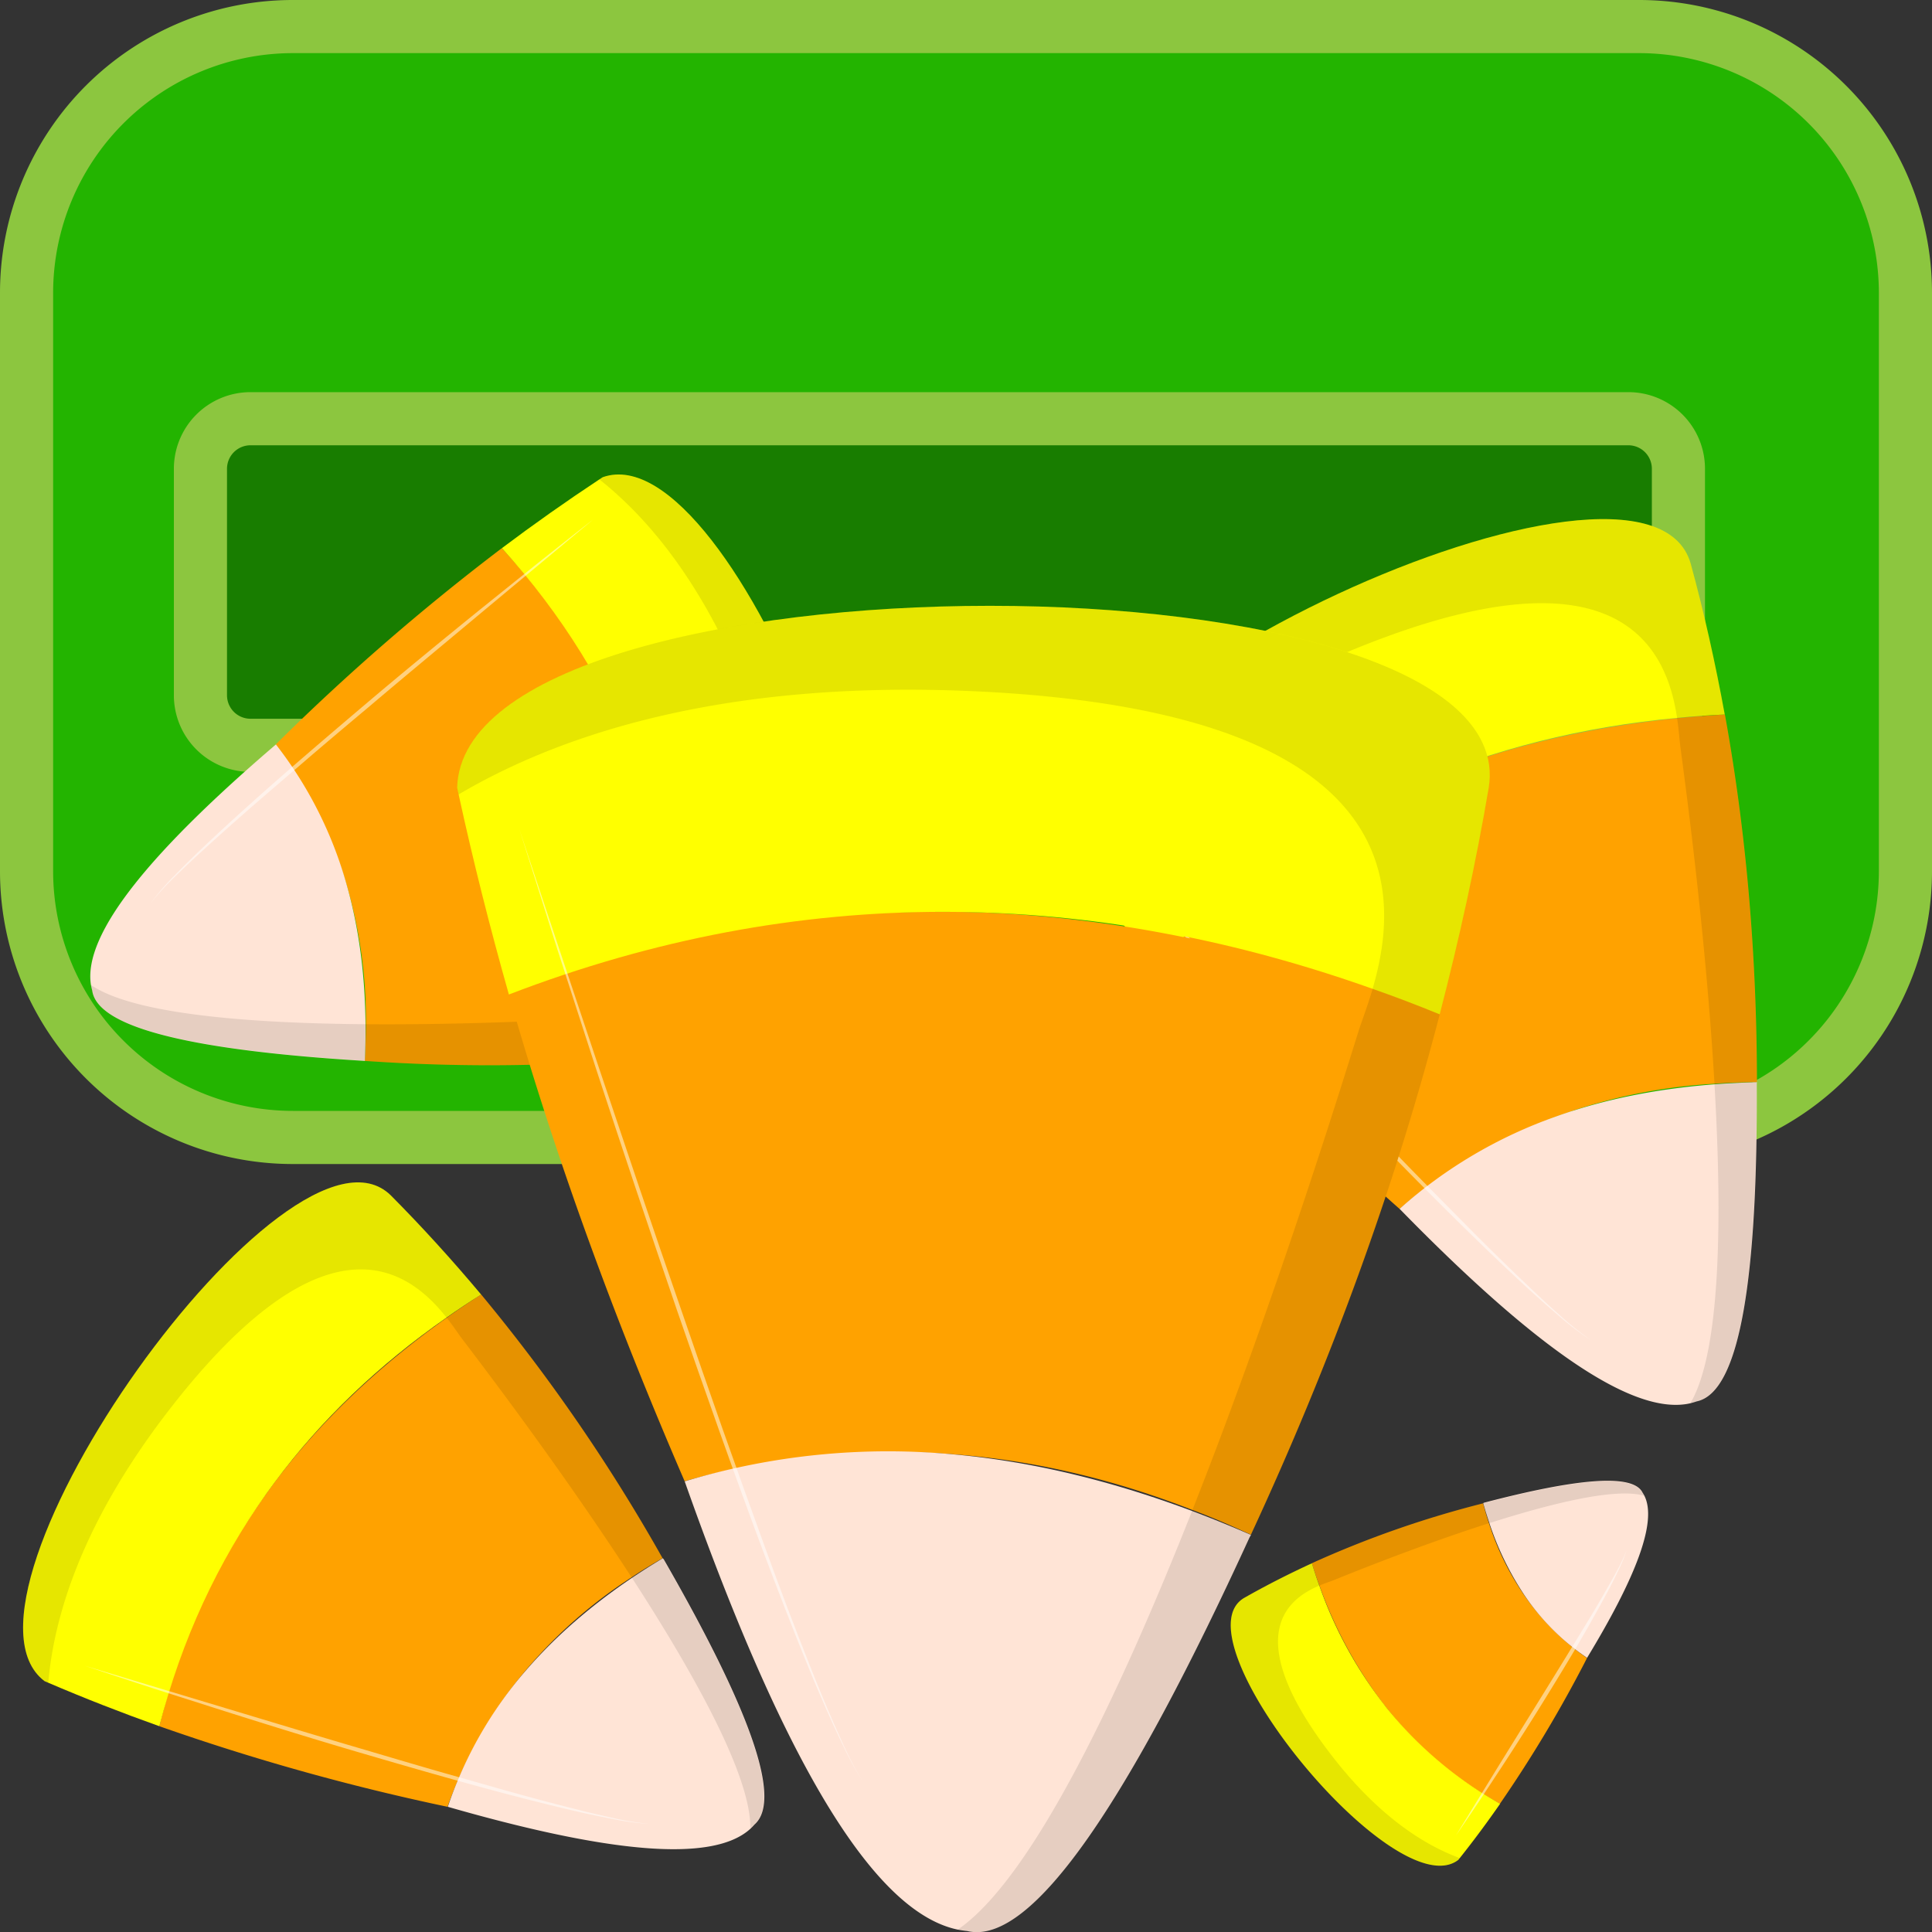<svg xmlns="http://www.w3.org/2000/svg" viewBox="0 0 800 800"><rect x="0" y="0" width="800" height="800" fill="#333333" stroke="none"/><defs><style>.cls-1{isolation:isolate;}.cls-2{fill:#23b400;}.cls-3{fill:#8cc63f;}.cls-4{fill:#187d00;}.cls-5{fill:#ffa200;}.cls-6{fill:#ff0;}.cls-7{fill:#ffe4d6;}.cls-8{opacity:0.1;mix-blend-mode:multiply;}.cls-9{opacity:0.5;mix-blend-mode:screen;}.cls-10{fill:#fff;}</style></defs><g class="cls-1"><g id="Layer_1" data-name="Layer 1"><rect class="cls-2" x="11" y="11" width="778" height="460" rx="110.24"/><path class="cls-3" d="M678.76,22A99.35,99.35,0,0,1,778,121.24V360.76A99.35,99.35,0,0,1,678.76,460H121.24A99.35,99.35,0,0,1,22,360.76V121.24A99.35,99.35,0,0,1,121.24,22H678.76m0-22H121.24A121.24,121.24,0,0,0,0,121.24V360.76A121.24,121.24,0,0,0,121.24,482H678.76A121.24,121.24,0,0,0,800,360.76V121.24A121.24,121.24,0,0,0,678.76,0Z"/><rect class="cls-4" x="83" y="173.38" width="612" height="135.24" rx="20.73"/><path class="cls-3" d="M674.27,184.38a9.73,9.73,0,0,1,9.73,9.73v93.78a9.73,9.73,0,0,1-9.73,9.73H103.73A9.73,9.73,0,0,1,94,287.89V194.11a9.73,9.73,0,0,1,9.73-9.73H674.27m0-22H103.73A31.72,31.72,0,0,0,72,194.11v93.78a31.72,31.72,0,0,0,31.73,31.73H674.27A31.72,31.72,0,0,0,706,287.89V194.11a31.72,31.72,0,0,0-31.73-31.73Z"/><path class="cls-5" d="M283.63,436.64c.05-5.81,0-11.51-.21-17.18q-1.8-52.62-17.63-97.07c-.66-1.79-1.33-3.62-2-5.4a273.74,273.74,0,0,0-56-90,945.25,945.25,0,0,0-93.57,81.22l0,.06a184.48,184.48,0,0,1,29.29,58.11v0a196.9,196.9,0,0,1,8,57.73c0,5-.15,10-.48,15.12l0,.06A738.94,738.94,0,0,0,283.63,436.64Z"/><path class="cls-6" d="M249.59,197.59c-.47.32-.94.6-1.41.92-13.63,9-27.11,18.51-40.36,28.47,25,27.6,43.47,57.67,56,90,.68,1.78,1.35,3.61,2,5.4,11,30.41,16.85,62.8,17.76,97.05.18,5.69.2,11.4.08,17.2,18.56-2.14,36.86-4.93,54.9-8.6C395.94,415.63,304.33,178.26,249.59,197.59Z"/><path class="cls-7" d="M151.09,439.32h0l0-.06c.23-5.08.32-10.14.27-15.11-.2-20.21-2.63-39.52-7.79-57.74v0a168.18,168.18,0,0,0-29.29-58.11l0-.06c-50.49,43.2-80.16,78.06-76.61,99.67.15.74.3,1.48.5,2.2,2.12,16,44,24.95,112.21,29.15Z"/><path class="cls-8" d="M249.59,197.59c-.47.32-.94.6-1.41.92,22.21,17.57,48.47,49.32,67.52,106.32,33.43,100.12-8.81,112.64-32.15,114.61,0,0-.09,0-.13,0-4.37.36-8.09.34-10.45.49-7.56.46-64.57,4.64-121.4,4.18a1.41,1.41,0,0,0-.21,0c-48.13-.39-96.06-4.12-113.72-16.27.15.74.3,1.48.5,2.2,2.12,16,44,24.95,112.21,29.15l.74.1h0a738.94,738.94,0,0,0,132.51-2.67c18.56-2.14,36.86-4.93,54.9-8.6C395.94,415.63,304.33,178.26,249.59,197.59Z"/><g class="cls-9"><path class="cls-10" d="M245.67,215.07l-46.6,38.84c-15.53,13-31.09,25.86-46.51,38.94q-11.62,9.73-23.17,19.57l-23,19.79c-7.63,6.63-15.2,13.32-22.64,20.16-1.88,1.69-3.73,3.41-5.57,5.14s-3.66,3.48-5.47,5.25a112.55,112.55,0,0,0-10.26,11.13,102.11,102.11,0,0,1,9.93-11.46c1.77-1.81,3.54-3.62,5.35-5.39s3.6-3.55,5.44-5.29c7.33-7,14.81-13.79,22.33-20.55,15.09-13.47,30.49-26.6,45.91-39.68s31.07-25.9,46.78-38.64l23.62-19C229.77,227.57,237.67,221.26,245.67,215.07Z"/></g><path class="cls-5" d="M199.21,536c-4.87,3.16-9.6,6.34-14.22,9.64q-42.93,30.48-71.31,68.18c-1.13,1.54-2.28,3.1-3.39,4.65A273.57,273.57,0,0,0,66,714.79a945.77,945.77,0,0,0,119.33,33.37l0-.06a184.59,184.59,0,0,1,32.36-56.45l0,0a196.87,196.87,0,0,1,43.78-38.47c4.13-2.78,8.46-5.41,12.88-7.94l0-.05A739.5,739.5,0,0,0,199.21,536Z"/><path class="cls-6" d="M18.44,696.12c.52.21,1,.45,1.55.67,15,6.43,30.38,12.43,46,18,9.28-36,24.19-68,44.31-96.28,1.11-1.55,2.26-3.11,3.39-4.65,19.3-26,43.14-48.66,71.22-68.28,4.65-3.28,9.4-6.45,14.31-9.54-12-14.32-24.42-28-37.41-41.08C119.82,453.88-27.84,661.07,18.44,696.12Z"/><path class="cls-7" d="M274.46,645.19l0,0,0,.05c-4.36,2.61-8.63,5.32-12.76,8.1-16.75,11.3-31.53,24-43.9,38.31l0,0a168.24,168.24,0,0,0-32.36,56.45l0,.06c63.86,18.34,109.3,23.91,125.38,9,.54-.53,1.08-1.06,1.56-1.63,12.19-10.58-3.38-50.43-37.47-109.72Z"/><path class="cls-8" d="M18.44,696.12c.52.21,1,.45,1.55.67,2.43-28.22,14.47-67.62,51.55-114.91,65.14-83.06,98.87-54.69,113.36-36.3a.22.22,0,0,1,.09.1c2.71,3.44,4.74,6.56,6.17,8.45,4.54,6.06,39.44,51.34,70.35,99,0,.06.09.1.12.16,26.19,40.39,49.48,82.45,49.06,103.88.54-.53,1.08-1.06,1.56-1.63,12.19-10.58-3.38-50.43-37.47-109.72l-.32-.66,0,0A739.5,739.5,0,0,0,199.21,536c-12-14.32-24.42-28-37.41-41.08C119.82,453.88-27.84,661.07,18.44,696.12Z"/><g class="cls-9"><path class="cls-10" d="M35.19,689.77l58.09,17.5c19.36,5.82,38.71,11.7,58.11,17.37q14.54,4.32,29.1,8.55l29.17,8.28c9.73,2.71,19.49,5.35,29.3,7.79,2.44.63,4.9,1.24,7.36,1.81s4.92,1.15,7.38,1.68a113,113,0,0,0,14.95,2.44,101.71,101.71,0,0,1-15-2c-2.48-.47-5-1-7.44-1.49s-4.95-1.05-7.41-1.62c-9.86-2.28-19.67-4.77-29.45-7.33-19.56-5.17-39-10.79-58.41-16.46s-38.73-11.66-58-17.76L64,699.31C54.38,696.15,44.76,693,35.19,689.77Z"/></g><path class="cls-5" d="M543.19,647.32c1,3.14,2,6.2,3.16,9.22A181.63,181.63,0,0,0,573,705.74c.67.85,1.35,1.72,2,2.55a154.91,154.91,0,0,0,46.09,38.61,537.68,537.68,0,0,0,36.06-60.34l0,0a104.54,104.54,0,0,1-26.07-26.13v0a111.47,111.47,0,0,1-14.53-29.7c-.91-2.67-1.7-5.43-2.42-8.23l0,0A420.23,420.23,0,0,0,543.19,647.32Z"/><path class="cls-6" d="M603.86,770.14l.6-.75c5.76-7.24,11.34-14.77,16.71-22.49a163.17,163.17,0,0,1-46.09-38.61c-.69-.83-1.37-1.7-2-2.55a173.5,173.5,0,0,1-26.76-49.16c-1.11-3-2.13-6.11-3.09-9.26-9.63,4.44-19,9.19-28.07,14.36C486.38,678.53,577.78,790.25,603.86,770.14Z"/><path class="cls-7" d="M614.16,622.41h0l0,0c.77,2.77,1.62,5.52,2.53,8.19a123.88,123.88,0,0,0,14.42,29.74v0a95.47,95.47,0,0,0,26.07,26.13l0,0c19.56-32.22,29.39-56.26,23.64-67.28-.21-.38-.42-.75-.66-1.1-4-8.25-28.11-5.67-65.64,4.15Z"/><path class="cls-8" d="M603.86,770.14l.6-.75c-15.08-5.53-34.86-18-55.22-45.34-35.75-48-15.19-62.28-3-67.47a.12.12,0,0,1,.07,0c2.28-1,4.29-1.61,5.54-2.11,4-1.59,34-13.93,64.7-23.75l.11,0c26-8.31,52.5-14.79,64.17-11.36-.21-.38-.42-.75-.66-1.1-4-8.25-28.11-5.67-65.64,4.15l-.41.08h0a420.23,420.23,0,0,0-70.95,24.9c-9.63,4.44-19,9.19-28.07,14.36C486.38,678.53,577.78,790.25,603.86,770.14Z"/><g class="cls-9"><path class="cls-10" d="M602.88,760l9-14.7,9-14.64L639,701.42q9.06-14.62,18-29.33c3-4.91,5.89-9.84,8.72-14.82,1.44-2.48,2.84-5,4.18-7.51A65.44,65.44,0,0,0,673.5,642a56.27,56.27,0,0,1-3.24,8c-1.23,2.6-2.51,5.16-3.84,7.71-2.69,5.08-5.49,10.09-8.32,15.09-5.68,10-11.63,19.79-17.65,29.56S628.28,721.79,622,731.4l-9.46,14.39C609.34,750.54,606.17,755.32,602.88,760Z"/></g><path class="cls-5" d="M714.23,295.86c-6.68.39-13.24.88-19.75,1.56q-60.39,6.09-110.31,27.72c-2,.89-4.06,1.8-6,2.73a315.26,315.26,0,0,0-99.26,71.27,1090.08,1090.08,0,0,0,100.6,101.42l.07,0a212.94,212.94,0,0,1,64.6-38.15h0A226.53,226.53,0,0,1,710,448.75c5.72-.44,11.56-.61,17.44-.62l.06,0C727.44,395.64,723.13,344.85,714.23,295.86Z"/><path class="cls-6" d="M441.84,353.34c.4.51.77,1,1.17,1.55,11.37,15,23.37,29.77,35.85,44.25,29.84-30.84,63-54.43,99.26-71.27,2-.93,4-1.84,6-2.73,34.13-15,71-24.2,110.28-27.87,6.53-.64,13.1-1.11,19.78-1.41-3.87-21.19-8.5-42-14.1-62.49C681.46,168.28,415.41,291.85,441.84,353.34Z"/><path class="cls-7" d="M727.48,448.13l0,0-.06,0c-5.86.13-11.7.41-17.41.85-23.23,1.78-45.26,6-65.83,13.39h0a193.83,193.83,0,0,0-64.6,38.15l-.07,0C633,555.33,675.4,586.8,700,581.05c.84-.23,1.68-.45,2.49-.75,18.24-3.66,25.34-52.47,24.94-131.32Z"/><path class="cls-8" d="M441.84,353.34c.4.51.77,1,1.17,1.55,18.51-26.89,53-59.53,117.13-85.82,112.62-46.14,130.26,1.51,134.31,28.2a.2.2,0,0,1,0,.15c.76,5,1,9.28,1.38,12,1.1,8.66,10.28,73.92,14.1,139.34,0,.08,0,.15,0,.23,3.24,55.4,2.62,110.83-10,132.07.84-.23,1.68-.45,2.49-.75,18.24-3.66,25.34-52.47,24.94-131.32l.06-.85,0,0c0-52.46-4.33-103.25-13.23-152.24-3.87-21.19-8.5-42-14.1-62.49C681.46,168.28,415.41,291.85,441.84,353.34Z"/><g class="cls-9"><path class="cls-10" d="M462.25,356.52l48.18,50.7c16.08,16.88,32.12,33.79,48.34,50.54q12.11,12.62,24.3,25.14c8.13,8.35,16.34,16.61,24.54,24.9s16.51,16.45,24.95,24.47q3.15,3,6.36,6c2.12,2,4.28,3.94,6.46,5.88A128.77,128.77,0,0,0,659,555.09a119,119,0,0,1-13.92-10.59c-2.21-1.89-4.43-3.79-6.59-5.74s-4.36-3.88-6.5-5.86c-8.58-7.91-17-16-25.32-24.15-16.64-16.34-32.92-33-49.14-49.79s-32.19-33.75-48.06-50.83l-23.73-25.69C477.88,373.82,470,365.22,462.25,356.52Z"/></g><path class="cls-5" d="M596.15,420c-9.34-3.69-18.57-7.16-27.85-10.34q-86-29.88-167.58-32c-3.3-.05-6.65-.11-10-.11q-92.88-.68-180,34.23C229.85,479,254.4,546.15,283.49,613.33h.11a319,319,0,0,1,112-11.08h.05c33,2.58,65.73,10.35,98.11,23,8.06,3,16.11,6.49,24.11,10.18H518C551.07,564.11,577.31,492.29,596.15,420Z"/><path class="cls-6" d="M189.3,326.11c.22.95.39,1.9.61,2.85,6,27.58,13,55.27,20.81,82.84,60.07-23.1,120.09-34.23,180-34.23,3.3,0,6.65.06,10,.11,55.94,1.12,111.81,11.92,167.64,31.77,9.28,3.25,18.51,6.77,27.79,10.57,8.11-31.26,15-62.53,20.31-93.91C632.18,225.77,192.21,225.77,189.3,326.11Z"/><path class="cls-7" d="M518,635.53v0h-.11c-8.06-3.53-16.17-6.83-24.22-9.85-32.72-12.25-65.39-20.36-98-23.38h-.05a290.73,290.73,0,0,0-112,11.08h-.11c38.26,108.34,76,177.92,113.1,185.64,1.28.22,2.57.45,3.85.56,27.13,6.54,67.63-55.38,116.9-162.88Z"/><path class="cls-8" d="M189.3,326.11c.22.95.39,1.9.61,2.85,42.18-24.89,109.74-47.48,213.56-42.73,182.34,8.39,176.24,84.35,164.89,123.22a.33.33,0,0,1-.06.23c-2.13,7.27-4.48,13.25-5.71,17.17-4,12.47-32.72,107-68.85,198.45-.05.11-.05.22-.11.33C463,703,427.18,778.05,396.59,799c1.28.22,2.57.45,3.85.56,27.13,6.54,67.63-55.38,116.9-162.88l.62-1.12v0c33.11-71.37,59.35-143.19,78.19-215.46,8.11-31.26,15-62.53,20.31-93.91C632.18,225.77,192.21,225.77,189.3,326.11Z"/><g class="cls-9"><path class="cls-10" d="M215.05,343.33l16.57,49.77,16.62,49.74C259.38,476,270.53,509.13,282,542.17q8.5,24.8,17.21,49.54c5.81,16.49,11.75,32.93,17.7,49.36s12.14,32.79,18.6,49l2.41,6.1,2.49,6.06c.84,2,1.64,4,2.51,6l2.6,6c3.56,8,7.06,16,11.73,23.42-4.79-7.33-8.42-15.33-12.12-23.25l-2.7-6c-.9-2-1.74-4-2.61-6l-2.59-6-2.51-6.06c-6.62-16.19-12.9-32.52-19.06-48.88-12.25-32.77-23.84-65.76-35.3-98.81q-17-49.64-33.35-99.47l-16.17-49.9Z"/></g></g></g></svg>